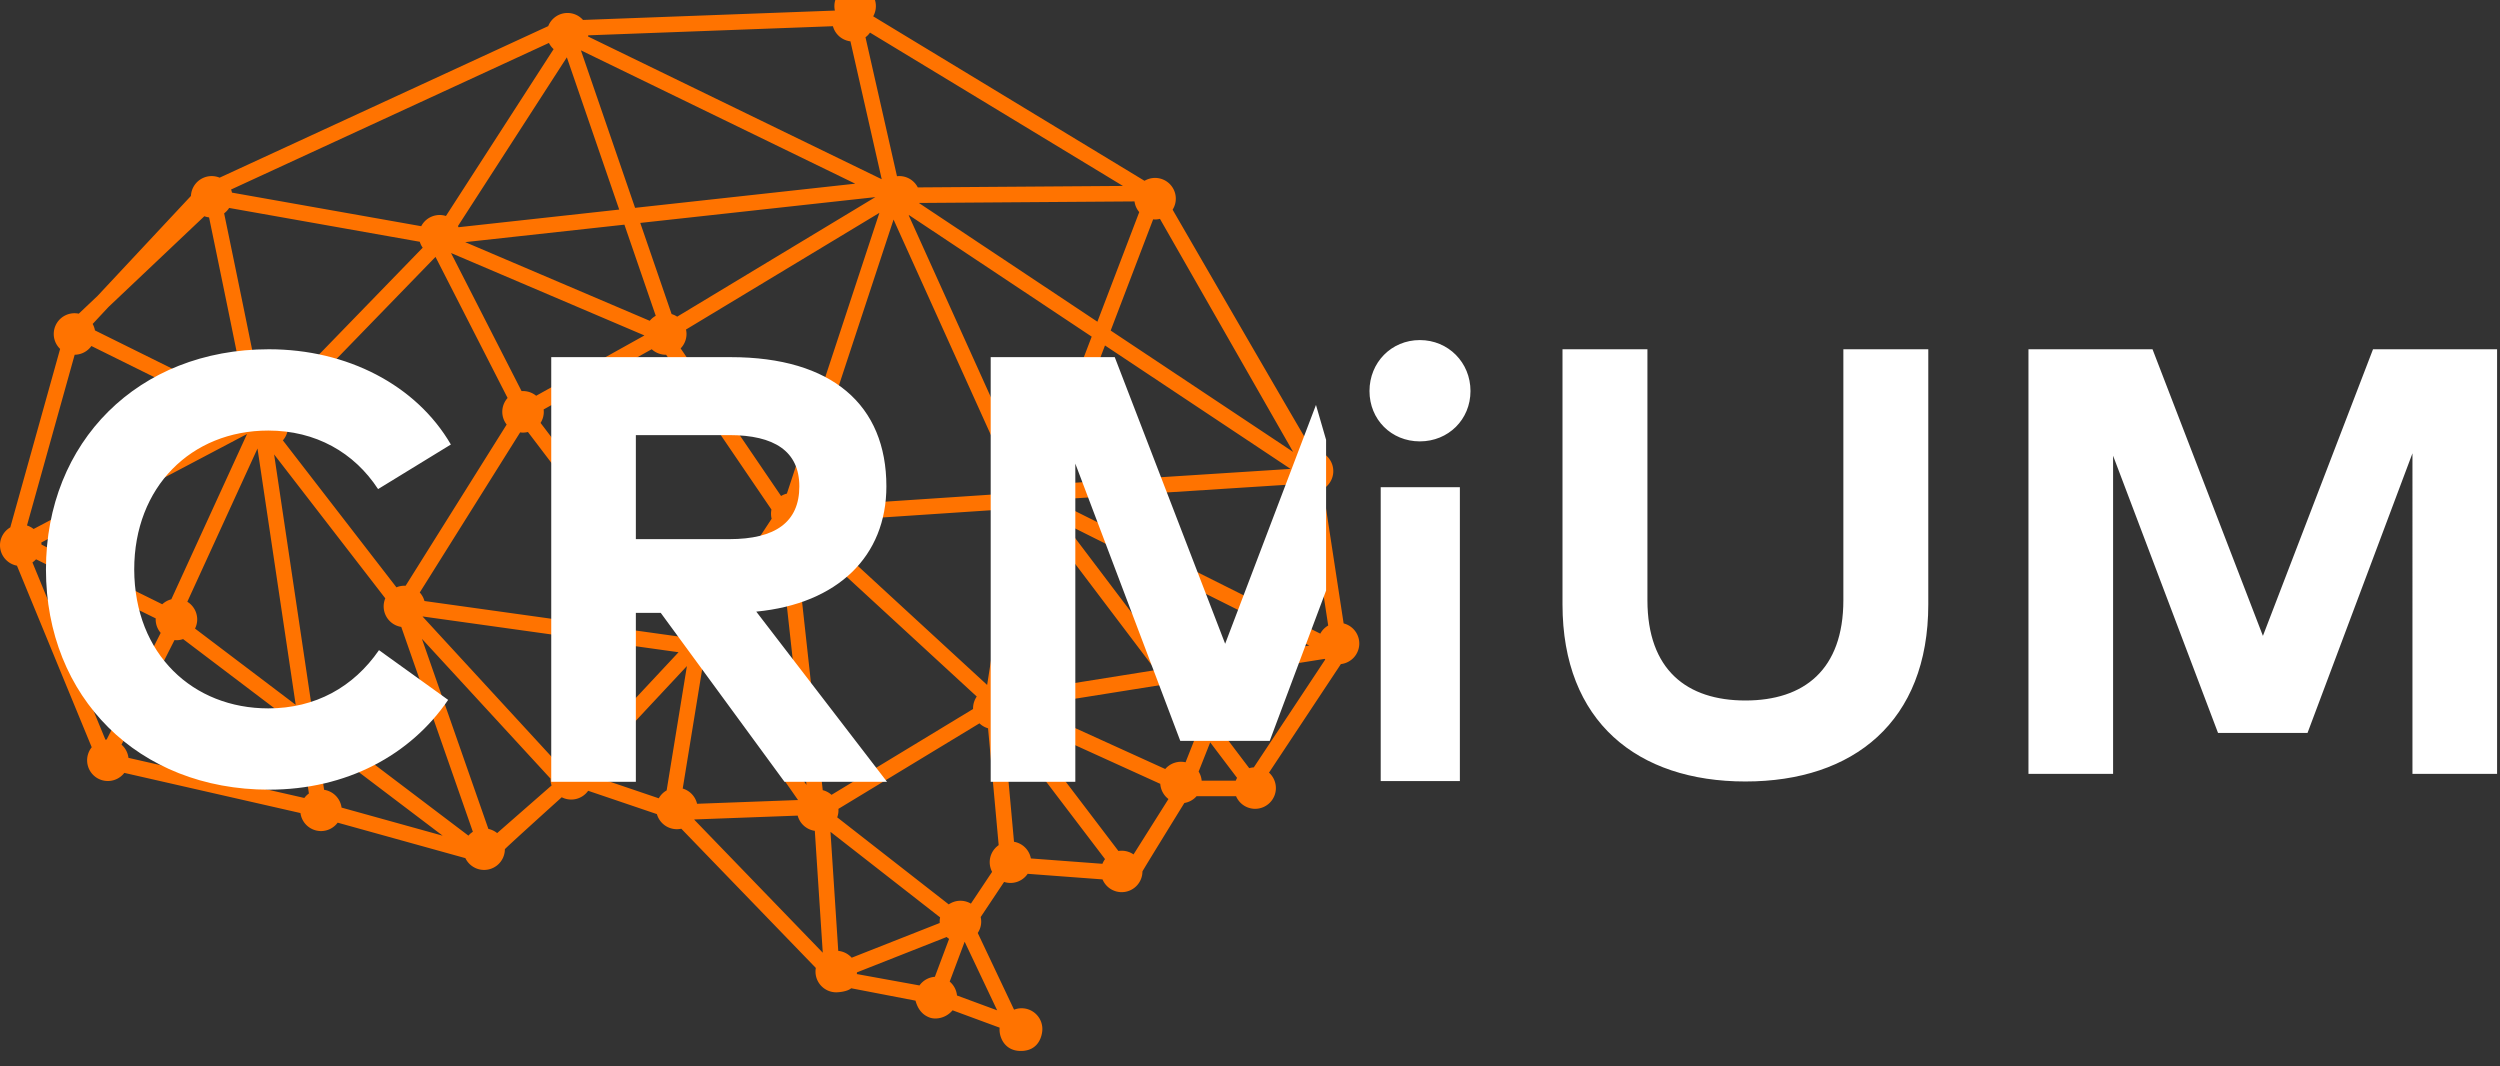 <svg width="272" height="116" viewBox="0 0 272 116" xmlns="http://www.w3.org/2000/svg"><rect x="0" y="0" width="272" height="116" fill="#333333" stroke="none"/><title>Group 9</title><g fill="none" fill-rule="evenodd"><path d="M90.834 1.15L63.432 2.17a2.259 2.259 0 0 0-1.686-.759c-.927 0-1.76.568-2.1 1.431L23.895 19.33a2.259 2.259 0 0 0-3.12 1.987L10.607 32.2 8.57 34.128a2.259 2.259 0 0 0-2.723 2.21c.001.613.252 1.2.694 1.625L1.12 57.378A2.259 2.259 0 0 0 0 59.326c0 1.086.775 2.018 1.843 2.218l8.136 19.758a2.259 2.259 0 0 0 .16 3.013 2.259 2.259 0 0 0 3.387-.225l19.164 4.37a2.259 2.259 0 0 0 2.236 1.96c.715 0 1.387-.34 1.812-.914l13.896 3.86a2.259 2.259 0 0 0 4.296-.97c0-.076 6.188-5.654 6.188-5.654a2.259 2.259 0 0 0 2.874-.704l7.478 2.537a2.259 2.259 0 0 0 2.655 1.59l14.638 15.148c-.024.13-.036.261-.037.393a2.259 2.259 0 0 0 2.259 2.259c.156-.001 1.165-.047 1.626-.441l6.995 1.347c.141.493.47 1.461 1.56 1.846.662.233 1.754.066 2.473-.796l5.122 1.89c-.1.942.484 2.534 2.298 2.534 2.046 0 2.35-1.79 2.35-2.388a2.259 2.259 0 0 0-3.079-2.104l-3.952-8.346a2.216 2.216 0 0 0 .32-1.732l2.547-3.82a2.259 2.259 0 0 0 2.566-.884l8.144.608a2.259 2.259 0 0 0 4.343-.864c0-.066 4.56-7.45 4.56-7.45a2.258 2.258 0 0 0 1.327-.736h4.3c.354.83 1.17 1.37 2.073 1.37a2.259 2.259 0 0 0 2.259-2.258 2.262 2.262 0 0 0-.75-1.678l7.82-11.81a2.259 2.259 0 0 0 2.004-2.24 2.259 2.259 0 0 0-1.704-2.187l-2.238-14.62a2.259 2.259 0 0 0-1.14-4.206c-.084.001-15.228-26.187-15.228-26.187.226-.359.346-.774.347-1.197a2.259 2.259 0 0 0-2.259-2.259c-.403.001-.798.11-1.145.315L95.004 1.776a2.257 2.257 0 1 0-4.17-.627zm-.212 1.702a2.259 2.259 0 0 0 1.906 1.646L95.93 19.5 63.981 3.972c.007-.043.011-.085.015-.128l26.626-.992zm4.033.694l27.52 16.684-22.32.16a2.259 2.259 0 0 0-2.013-1.233c-.083 0-.167.006-.25.016L94.166 4.056c.189-.143.355-.315.49-.51zM59.724 4.672c.126.255.3.483.51.673L48.518 23.499a2.259 2.259 0 0 0-2.689 1.112l-20.59-3.654a2.259 2.259 0 0 0-.097-.338L59.724 4.672zm3.479.805l29.846 14.507-23.952 2.629-5.894-17.136zm-1.53.762l5.697 16.563-17.482 1.92a2.258 2.258 0 0 0-.061-.128L61.673 6.239zm33.561 15.21L73.677 34.453a2.259 2.259 0 0 0-.605-.281l-3.41-9.918 25.572-2.807zm28.2.466c.057.428.236.832.516 1.161l-4.554 11.927-19.402-12.906.004-.015 23.435-.168zm-98.501.71l20.74 3.68c.07.23.176.448.315.645l-16.71 17.222a2.259 2.259 0 0 0-.2-.015c-.143 0-.285.015-.425.043-.124-.646-.24-1.257-.41-2.111-.492-2.48-1.148-5.708-1.803-8.91a3955.69 3955.69 0 0 0-2.054-9.965c.216-.164.402-.365.547-.594v.004zm70.744.534L85.613 53.705a2.259 2.259 0 0 0-.632.26L74.054 37.906c.408-.42.637-.983.638-1.569a2.259 2.259 0 0 0-.056-.484l21.04-12.694zm3.226.247l19.873 13.22-5.958 15.604h-.054c-.28 0-.556.052-.816.153L98.868 23.43l.035-.02v-.004zm-76.67.12c.166.062.338.105.514.127a4086.27 4086.27 0 0 1 2.033 9.87c.655 3.2 1.31 6.426 1.802 8.899.14.705.228 1.172.337 1.737l-16.588-8.211a2.259 2.259 0 0 0-.25-.703l1.728-1.85 10.425-9.87zm103.968.283l14.492 25.361-19.851-13.205 4.62-12.1c.069.008.138.013.208.015.178 0 .357-.023.53-.065v-.006zm-28.983.083l13.435 29.735-22.389 1.492a2.259 2.259 0 0 0-.954-1.154l9.908-30.073zm-29.283.552l3.41 9.916c-.25.138-.473.322-.655.543l-20.078-8.558 17.323-1.901zm-18.858 3.088l21.037 8.966-11.78 6.561a2.259 2.259 0 0 0-1.428-.511 2.259 2.259 0 0 0-.16 0L49.072 27.53h.005v.002zm-1.697.415l7.846 15.354c-.371.414-.577.95-.578 1.505 0 .502.168.99.476 1.386L44.133 63.728a2.259 2.259 0 0 0-.132 0c-.298 0-.593.06-.868.175l-12.357-15.99a2.259 2.259 0 0 0 .058-2.906L47.38 27.954v-.007zm72.842 9.64l20.19 13.43-25.953 1.664 5.763-15.094zm-110.278.06l16.225 8.03L3.656 57.554c-.215-.17-.459-.3-.72-.383l5.188-18.576c.724-.007 1.4-.36 1.82-.949zm60.962.349a2.259 2.259 0 0 0 1.568.6l11.46 16.844a2.259 2.259 0 0 0 .02 1l-7.7 11.72a2.258 2.258 0 0 0-.556.073l-16.884-22.22c.228-.361.35-.778.35-1.205a2.258 2.258 0 0 0-.017-.26l11.759-6.55v-.002zm-13.469 9.003L74.34 69.242l-.046.075L46.18 65.39a2.259 2.259 0 0 0-.51-.926l10.922-17.422c.104.015.21.024.314.025.18-.001.358-.024.531-.067zm-30.56.22L18.64 65.204a2.26 2.26 0 0 0-.986.54l-13.14-6.49a2.259 2.259 0 0 0-.02-.228L26.877 47.22zm1.138 1.581l4.157 27.884L21.22 68.39a2.26 2.26 0 0 0 .236-.999 2.259 2.259 0 0 0-1.075-1.92l7.634-16.67zm1.81.644L41.92 65.098a2.259 2.259 0 0 0 1.736 3.11l7.792 22.288c-.18.117-.344.26-.484.422L34.102 78.147l-4.278-28.703zm111.127 3.237l-4.922 12.45-21.014-10.507a2.258 2.258 0 0 0 .001-.28l25.935-1.662v-.001zm1.376 1.126l2.18 14.25a2.259 2.259 0 0 0-.862.882l-6.096-3.048 4.778-12.084zm-31.926 1.534L107.4 74.522 88.193 56.845l.012-.023 22.197-1.48v-.001zm1.52 1.239a2.25 2.25 0 0 0 1.496.066l12.303 16.261-16.013 2.555a2.258 2.258 0 0 0-.669-.455l2.884-18.426v-.001zm3.784.283l19.698 9.849-1.962 4.962-5.827.93-11.909-15.741zm-28.753 1.142l19.317 17.78a2.259 2.259 0 0 0-.4 1.354l-15.398 9.338a2.259 2.259 0 0 0-.958-.506l-3.055-27.84c.17-.024.335-.066.495-.127l-.001.001zm-2.182.279L87.747 85.4 78.16 71.64a2.248 2.248 0 0 0-.307-2.828l6.918-10.528zM3.92 60.85l13.023 6.433a2.259 2.259 0 0 0-.006.108c.001.539.195 1.06.546 1.468l-5.88 11.603c-.044.004-.089.01-.133.017L3.529 61.192c.143-.098.274-.212.392-.34v-.002zm42.056 6.22l27.849 3.892-10.89 11.657a2.259 2.259 0 0 0-.787-.145 2.25 2.25 0 0 0-1.49.566L45.972 67.076h.005v-.006zm90.948.402l5.528 2.764-7.066 1.128 1.538-3.892zm-91.021 2.03L59.892 84.71l-.001.023c0 .246.042.49.122.723l-5.924 5.184a2.259 2.259 0 0 0-.953-.454l-7.232-20.684zm-25.986.027l12.61 9.55 1.082 7.251c-.19.136-.358.301-.497.489l-19.136-4.365a2.259 2.259 0 0 0-.755-1.435l5.766-11.38c.07.009.14.014.21.016.245 0 .488-.042.72-.121v-.005zm124.202 2.157l.07.064-7.774 11.74c-.169.01-.336.04-.498.088l-3.52-4.652 2.265-5.73 9.457-1.51zm-69.382.781l-2.206 13.53a2.256 2.256 0 0 0-.857.858l-7.296-2.476a2.259 2.259 0 0 0-.193-.617l10.552-11.295zm2.036.147l10.053 14.43-10.986.407a2.259 2.259 0 0 0-1.56-1.656l2.14-13.126c.12-.009.237-.027.353-.054v-.001zm55.945.892l-1.518 3.838-2.427-3.209 3.945-.63zm-5.84.932l3.593 4.75-1.481 3.748a2.259 2.259 0 0 0-2.213.733l-15.006-6.82 15.107-2.41v-.001zm-16.086 3.826l15.446 7.02c.044.653.368 1.255.89 1.65l-3.8 6.028a2.259 2.259 0 0 0-1.644-.375l-10.892-14.323zm-4.228.436c.264.253.586.438.937.54l1.155 12.712a2.259 2.259 0 0 0-.975 1.856c0 .365.09.725.26 1.048l-2.306 3.458a2.259 2.259 0 0 0-1.14-.312c-.454 0-.898.139-1.273.396l-12.132-9.47a2.259 2.259 0 0 0 .13-.924l15.344-9.304zm2.681.329l10.982 14.442a2.258 2.258 0 0 0-.284.51l-7.783-.582a2.259 2.259 0 0 0-1.836-1.814l-1.138-12.523c.02-.01.04-.022.06-.034zM34.46 80.542l13.703 10.38-11-3.056a2.259 2.259 0 0 0-1.9-1.935l-.803-5.389zm97.21.227l2.924 3.864a2.258 2.258 0 0 0-.141.302h-3.711a2.258 2.258 0 0 0-.33-.987l1.258-3.18zM86.787 88.74a2.259 2.259 0 0 0 1.865 1.655l.865 13.259-13.98-14.468.019-.03 11.231-.417v.001zm3.57 1.764l11.926 9.308a2.259 2.259 0 0 0-.04.61l-9.578 3.777a2.259 2.259 0 0 0-1.463-.742l-.845-12.954zm12.639 11.442c.083.075.172.143.265.204l-1.547 4.126a2.258 2.258 0 0 0-1.675.94l-6.813-1.238a2.3 2.3 0 0 0 .013-.185l9.756-3.847zm1.963.523l3.532 7.455-4.37-1.615a2.259 2.259 0 0 0-.794-1.51l1.623-4.328h.01v-.002z" fill="#ff7300"/><path d="M29.255 38C15.032 38 5 48.065 5 61.958c0 13.893 10.032 23.958 24.255 23.958 8.448 0 15.411-3.762 19.503-9.768l-7.524-5.412c-2.772 4.026-6.93 6.336-12.045 6.336-8.151 0-14.553-5.841-14.586-15.114 0-8.976 6.204-15.114 14.586-15.114 5.148 0 9.339 2.376 11.946 6.369l7.92-4.851C45.293 41.894 37.769 38 29.255 38zm30.72.858v46.2h9.206V66.677h2.706l13.464 18.381h11.154L82.282 66.545c8.877-.858 14.157-6.039 14.157-13.629 0-8.844-5.907-14.058-16.929-14.058H59.974zm19.37 8.481c4.884 0 7.623 1.749 7.623 5.577 0 3.894-2.607 5.742-7.623 5.742H69.181V47.339h10.164zm64.933.512l-1.1-3.793-9.881 25.985-12.012-31.185h-13.497v46.2h9.207V50.441l11.418 30.162h9.735l6.13-16.35V47.85zM209.798 38h-9.24v27.291c0 7.59-4.29 10.923-10.659 10.923-6.369 0-10.659-3.333-10.659-10.923V38H170v27.753c0 12.771 8.151 19.272 19.899 19.272 11.748 0 19.899-6.501 19.899-19.272V38zm61.884 0h-13.497l-11.979 31.185L234.194 38h-13.497v46.2h9.207V49.583l11.418 30.162h9.735l11.418-30.426V84.2h9.207V38zM158.834 53.005h-8.613v31.977h8.613V53.005zM154.478 37c-3.102 0-5.478 2.442-5.478 5.544 0 3.102 2.376 5.478 5.478 5.478s5.511-2.376 5.511-5.478S157.58 37 154.478 37z" fill="#fff"/></g></svg>